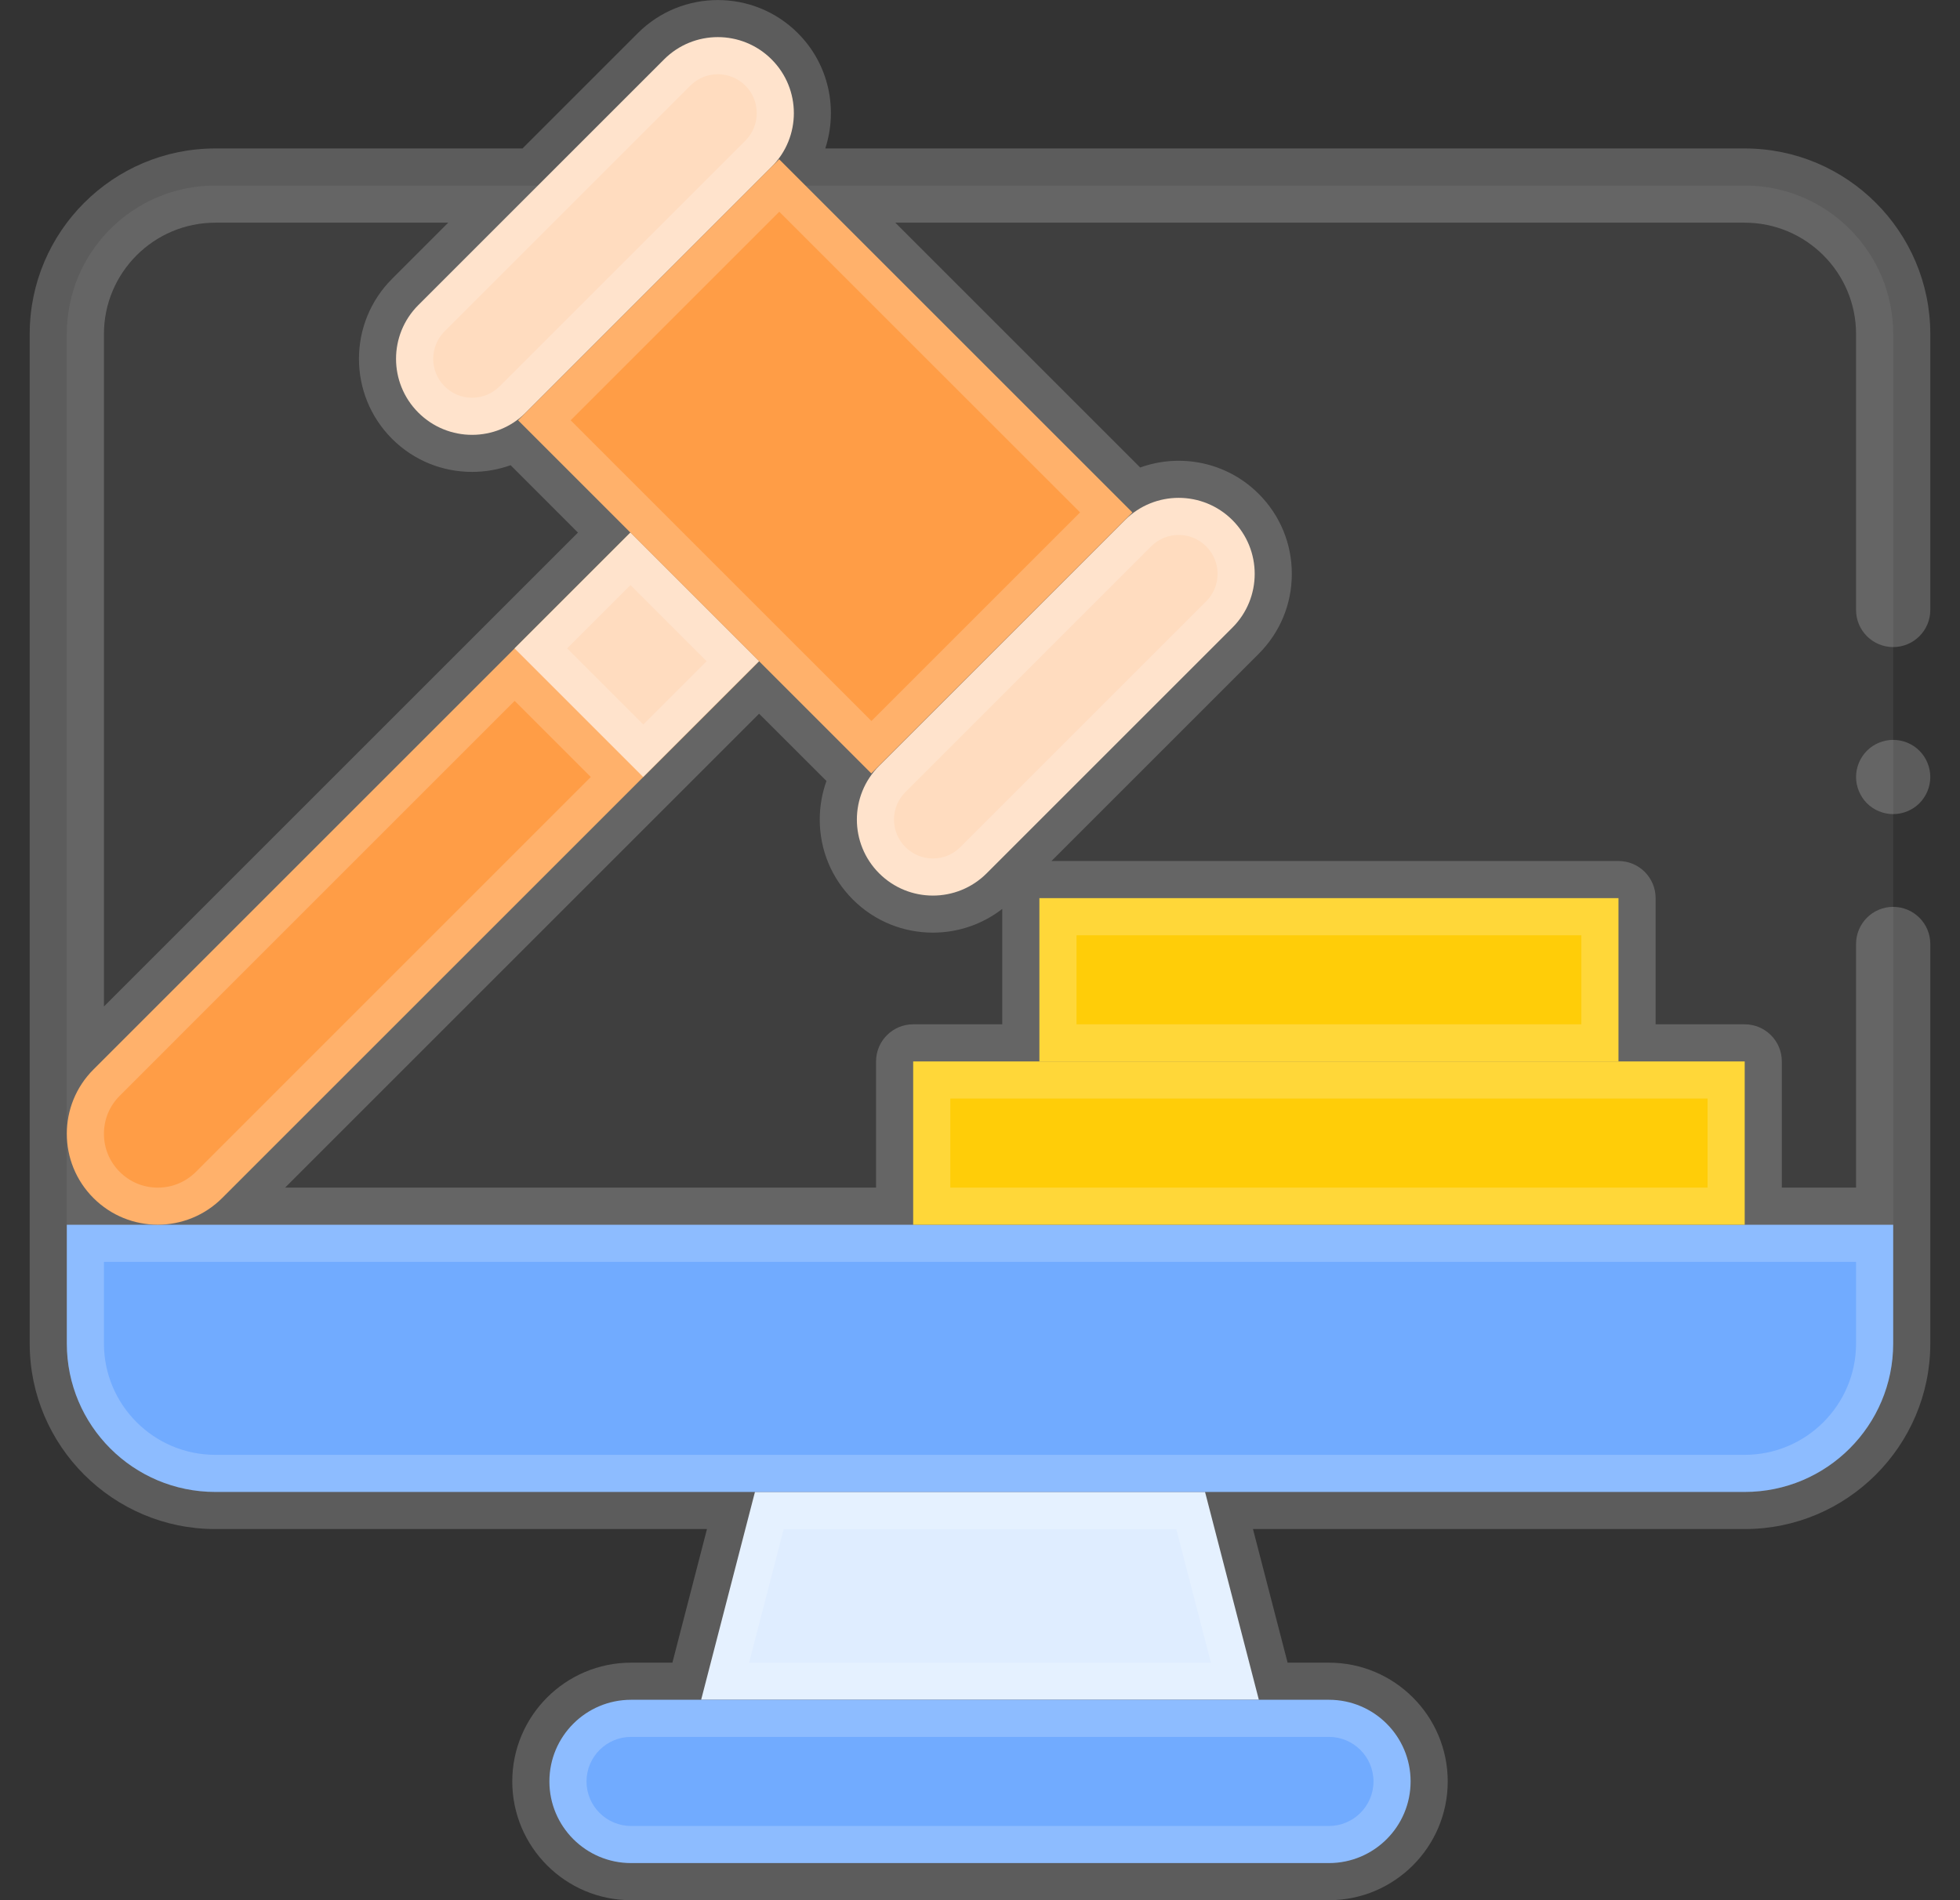 <svg width="33" height="32" viewBox="0 0 33 32" fill="none" xmlns="http://www.w3.org/2000/svg">
<rect x="0" y="0" width="33" height="32" fill="#333333" stroke="none"/>
<g clip-path="url(#clip0_657_4839)">
<path d="M21.195 28.625H11.805L12.711 25.125H20.289L21.195 28.625Z" fill="#DFEDFF"/>
<path d="M22.375 31.375H10.625C9.866 31.375 9.25 30.759 9.25 30C9.25 29.241 9.866 28.625 10.625 28.625H22.375C23.134 28.625 23.75 29.241 23.75 30C23.75 30.759 23.134 31.375 22.375 31.375Z" fill="#71ABFF"/>
<path d="M29.375 25.125H3.625C2.244 25.125 1.125 24.006 1.125 22.625V5.625C1.125 4.244 2.244 3.125 3.625 3.125H29.375C30.756 3.125 31.875 4.244 31.875 5.625V22.625C31.875 24.006 30.756 25.125 29.375 25.125Z" fill="white" fill-opacity="0.06"/>
<path d="M31.875 20.625V22.625C31.875 24.006 30.756 25.125 29.375 25.125H3.625C2.244 25.125 1.125 24.006 1.125 22.625V20.625H31.875Z" fill="#71ABFF"/>
<path d="M15.375 17.875H29.375V20.625H15.375V17.875Z" fill="#FFCD08"/>
<path d="M17.5 15.125H27.25V17.875H17.5V15.125Z" fill="#FFCD08"/>
<path d="M20.75 10.569L16.612 14.707C16.112 15.207 15.302 15.207 14.802 14.707C14.302 14.207 14.302 13.397 14.802 12.897L18.94 8.759C19.44 8.259 20.25 8.259 20.75 8.759C21.25 9.259 21.25 10.069 20.75 10.569Z" fill="#FFDCBF"/>
<path d="M12.991 2.81L8.853 6.948C8.354 7.448 7.543 7.448 7.043 6.948C6.543 6.448 6.543 5.638 7.043 5.138L11.181 1C11.681 0.5 12.491 0.5 12.991 1C13.491 1.5 13.491 2.31 12.991 2.81Z" fill="#FFDCBF"/>
<path d="M8.723 7.078L13.118 2.682L19.066 8.63L14.67 13.025L8.723 7.078Z" fill="#FF9D46"/>
<path d="M12.781 11.135L3.74 20.176C3.141 20.774 2.172 20.774 1.574 20.176C0.975 19.578 0.975 18.608 1.574 18.01L10.615 8.969L12.781 11.135Z" fill="#FF9D46"/>
<path d="M8.663 10.919L10.613 8.969L12.779 11.135L10.829 13.085L8.663 10.919Z" fill="#FFDCBF"/>
<path d="M29.375 2.5H13.895C14.111 1.839 13.958 1.082 13.433 0.558C12.691 -0.185 11.482 -0.185 10.739 0.558L8.797 2.5H3.625C1.902 2.5 0.5 3.902 0.5 5.625V22.625C0.5 24.348 1.902 25.75 3.625 25.75H11.903L11.321 28H10.625C9.522 28 8.625 28.897 8.625 30C8.625 31.103 9.522 32 10.625 32H22.375C23.478 32 24.375 31.103 24.375 30C24.375 28.897 23.478 28 22.375 28H21.679L21.096 25.75H29.375C31.098 25.75 32.5 24.348 32.5 22.625V15.897C32.5 15.552 32.22 15.272 31.875 15.272C31.53 15.272 31.25 15.552 31.25 15.897V20H30V17.875C30 17.53 29.72 17.25 29.375 17.25H27.875V15.125C27.875 14.78 27.595 14.5 27.25 14.5H17.703L21.192 11.011C21.552 10.651 21.75 10.173 21.75 9.664C21.75 9.155 21.552 8.676 21.192 8.317C20.653 7.778 19.87 7.63 19.197 7.873L15.074 3.75H29.375C30.409 3.75 31.25 4.591 31.25 5.625V10.272C31.25 10.617 31.53 10.897 31.875 10.897C32.22 10.897 32.5 10.617 32.5 10.272V5.625C32.5 3.902 31.098 2.5 29.375 2.5ZM14.672 12.142L9.608 7.078L13.121 3.565L13.122 3.566C13.123 3.567 13.123 3.567 13.123 3.568L18.185 8.629L14.672 12.142ZM15.375 17.25C15.03 17.25 14.75 17.53 14.75 17.875V20H4.8L12.781 12.019L13.915 13.152C13.841 13.358 13.802 13.577 13.802 13.802C13.802 14.311 14 14.789 14.36 15.149C14.731 15.52 15.219 15.706 15.707 15.706C16.12 15.706 16.533 15.572 16.875 15.306V17.25H15.375V17.25ZM2.016 19.735C1.844 19.563 1.75 19.336 1.75 19.093C1.75 18.851 1.844 18.624 2.016 18.453L8.665 11.803L9.947 13.085L3.298 19.735C3.126 19.906 2.899 20 2.657 20C2.414 20 2.187 19.906 2.016 19.735ZM11.897 11.135L10.831 12.201L9.549 10.919L10.615 9.853L11.897 11.135ZM11.623 1.442C11.751 1.314 11.918 1.25 12.086 1.25C12.254 1.25 12.422 1.314 12.55 1.442C12.805 1.697 12.805 2.113 12.55 2.368L12.55 2.368L8.412 6.506C8.288 6.63 8.123 6.698 7.948 6.698C7.773 6.698 7.609 6.63 7.485 6.506C7.23 6.251 7.23 5.835 7.485 5.58L11.623 1.442ZM3.625 3.75H7.547L6.601 4.696C5.858 5.439 5.858 6.647 6.601 7.39C6.973 7.762 7.46 7.947 7.948 7.947C8.168 7.947 8.388 7.909 8.597 7.834L9.731 8.969L8.223 10.477L8.223 10.477L8.223 10.477L1.75 16.95V5.625C1.75 4.591 2.591 3.75 3.625 3.75ZM23.125 30C23.125 30.414 22.789 30.75 22.375 30.75H10.625C10.211 30.75 9.875 30.414 9.875 30C9.875 29.587 10.211 29.25 10.625 29.25H22.375C22.789 29.25 23.125 29.587 23.125 30ZM20.388 28H12.612L13.195 25.75H19.805L20.388 28ZM31.25 22.625C31.25 23.659 30.409 24.5 29.375 24.5H3.625C2.591 24.5 1.75 23.659 1.75 22.625V21.25H31.25V22.625ZM28.75 20H16V18.5H28.75V20ZM18.125 15.75H26.625V17.25H18.125V15.75ZM19.845 9.009C20.013 9.009 20.18 9.073 20.308 9.201C20.432 9.324 20.5 9.489 20.5 9.664C20.5 9.839 20.432 10.003 20.308 10.127L16.17 14.265C15.915 14.521 15.499 14.521 15.244 14.265C15.12 14.141 15.052 13.977 15.052 13.802C15.052 13.627 15.12 13.462 15.244 13.339L19.382 9.2C19.51 9.073 19.677 9.009 19.845 9.009Z" fill="white" fill-opacity="0.2"/>
<path d="M31.875 12.46C31.711 12.46 31.549 12.526 31.433 12.643C31.317 12.759 31.25 12.921 31.25 13.085C31.25 13.249 31.317 13.41 31.433 13.527C31.549 13.643 31.711 13.71 31.875 13.71C32.039 13.71 32.201 13.643 32.317 13.527C32.433 13.411 32.5 13.249 32.5 13.085C32.5 12.921 32.433 12.759 32.317 12.643C32.201 12.526 32.039 12.46 31.875 12.46Z" fill="white" fill-opacity="0.2"/>
</g>
<defs>
<clipPath id="clip0_657_4839">
<rect width="32" height="32" fill="white" transform="translate(0.5)"/>
</clipPath>
</defs>
</svg>
